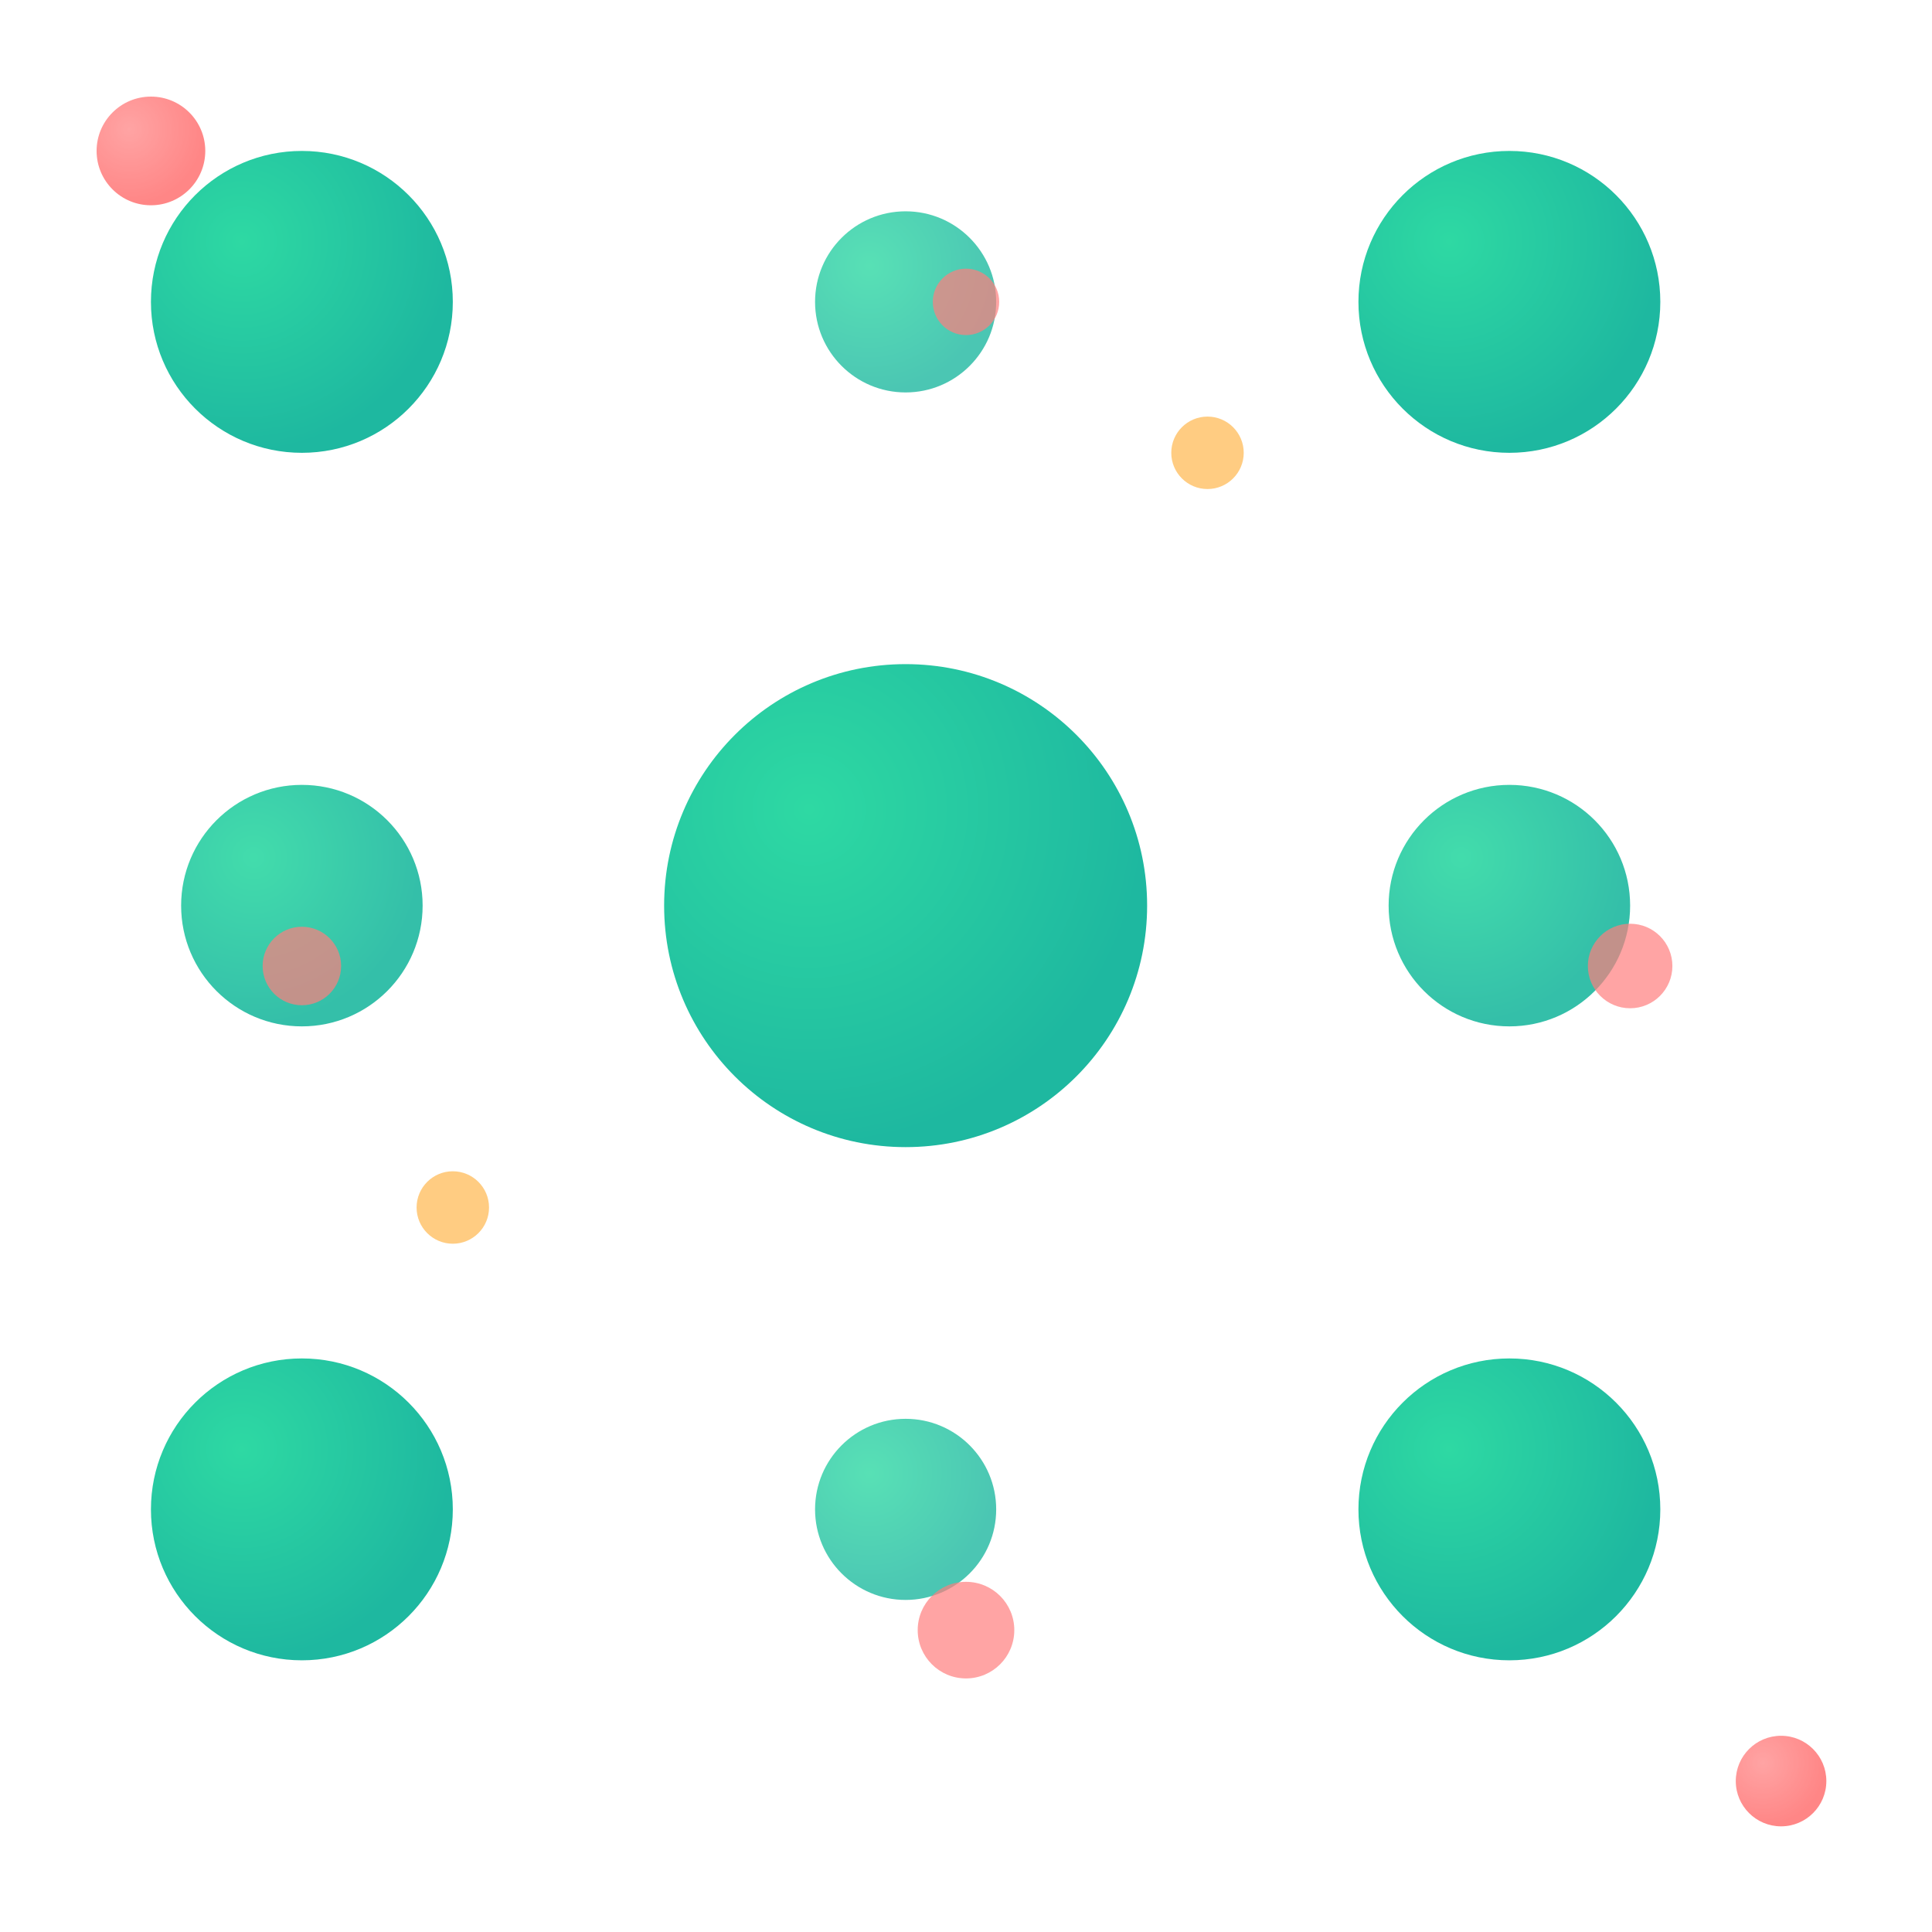 <svg width="64" height="64" viewBox="0 0 64 64" xmlns="http://www.w3.org/2000/svg">
  <!-- 颜色定义 -->
  <defs>
    <!-- 主色系 -->
    <radialGradient id="mainPoint" cx="30%" cy="30%" r="70%">
      <stop offset="0%" stop-color="#2ED9A3"/>
      <stop offset="100%" stop-color="#1EB8A0"/>
    </radialGradient>
    
    <!-- 对比色粒子 -->
    <radialGradient id="accentParticle" cx="30%" cy="30%" r="70%">
      <stop offset="0%" stop-color="#FF7D7D"/>
      <stop offset="100%" stop-color="#FF5252"/>
    </radialGradient>

    <!-- 光晕效果 -->
    <filter id="glow" x="-20%" y="-20%" width="140%" height="140%">
      <feGaussianBlur stdDeviation="2" result="blur"/>
      <feComposite in="SourceGraphic" in2="blur" operator="over"/>
    </filter>
  </defs>

  <!-- 主点阵结构 -->
  <g transform="translate(2,2)">
    <!-- 核心9点 -->
    <circle cx="8" cy="8" r="5" fill="url(#mainPoint)"/>
    <circle cx="28" cy="8" r="3" fill="url(#mainPoint)" opacity="0.8"/>
    <circle cx="48" cy="8" r="5" fill="url(#mainPoint)"/>
    <circle cx="8" cy="28" r="4" fill="url(#mainPoint)" opacity="0.9"/>
    <!-- 中心强化点 -->
    <circle cx="28" cy="28" r="8" fill="url(#mainPoint)" filter="url(#glow)">
      <animate attributeName="r" values="8;9;8" dur="3s" repeatCount="indefinite"/>
    </circle>
    <circle cx="48" cy="28" r="4" fill="url(#mainPoint)" opacity="0.9"/>
    <circle cx="8" cy="48" r="5" fill="url(#mainPoint)"/>
    <circle cx="28" cy="48" r="3" fill="url(#mainPoint)" opacity="0.8"/>
    <circle cx="48" cy="48" r="5" fill="url(#mainPoint)"/>
  </g>

  <!-- 新增对比色粒子系统 -->
  <g opacity="0.7">
    <!-- 对角线粒子 -->
    <circle cx="5" cy="5" r="1.8" fill="url(#accentParticle)" filter="url(#glow)"/>
    <circle cx="59" cy="59" r="1.5" fill="url(#accentParticle)" filter="url(#glow)"/>
    
    <!-- 黄金分割点粒子 -->
    <circle cx="40" cy="15" r="1.2" fill="#FFB74D"/>
    <circle cx="15" cy="40" r="1.2" fill="#FFB74D"/>
    
    <!-- 动态轨迹粒子 -->
    <circle cx="10" cy="32" r="1.3" fill="#FF7D7D"/>
    <circle cx="32" cy="10" r="1.1" fill="#FF7D7D"/>
    <circle cx="54" cy="32" r="1.4" fill="#FF7D7D"/>
    <circle cx="32" cy="54" r="1.6" fill="#FF7D7D"/>
  </g>

  
</svg>